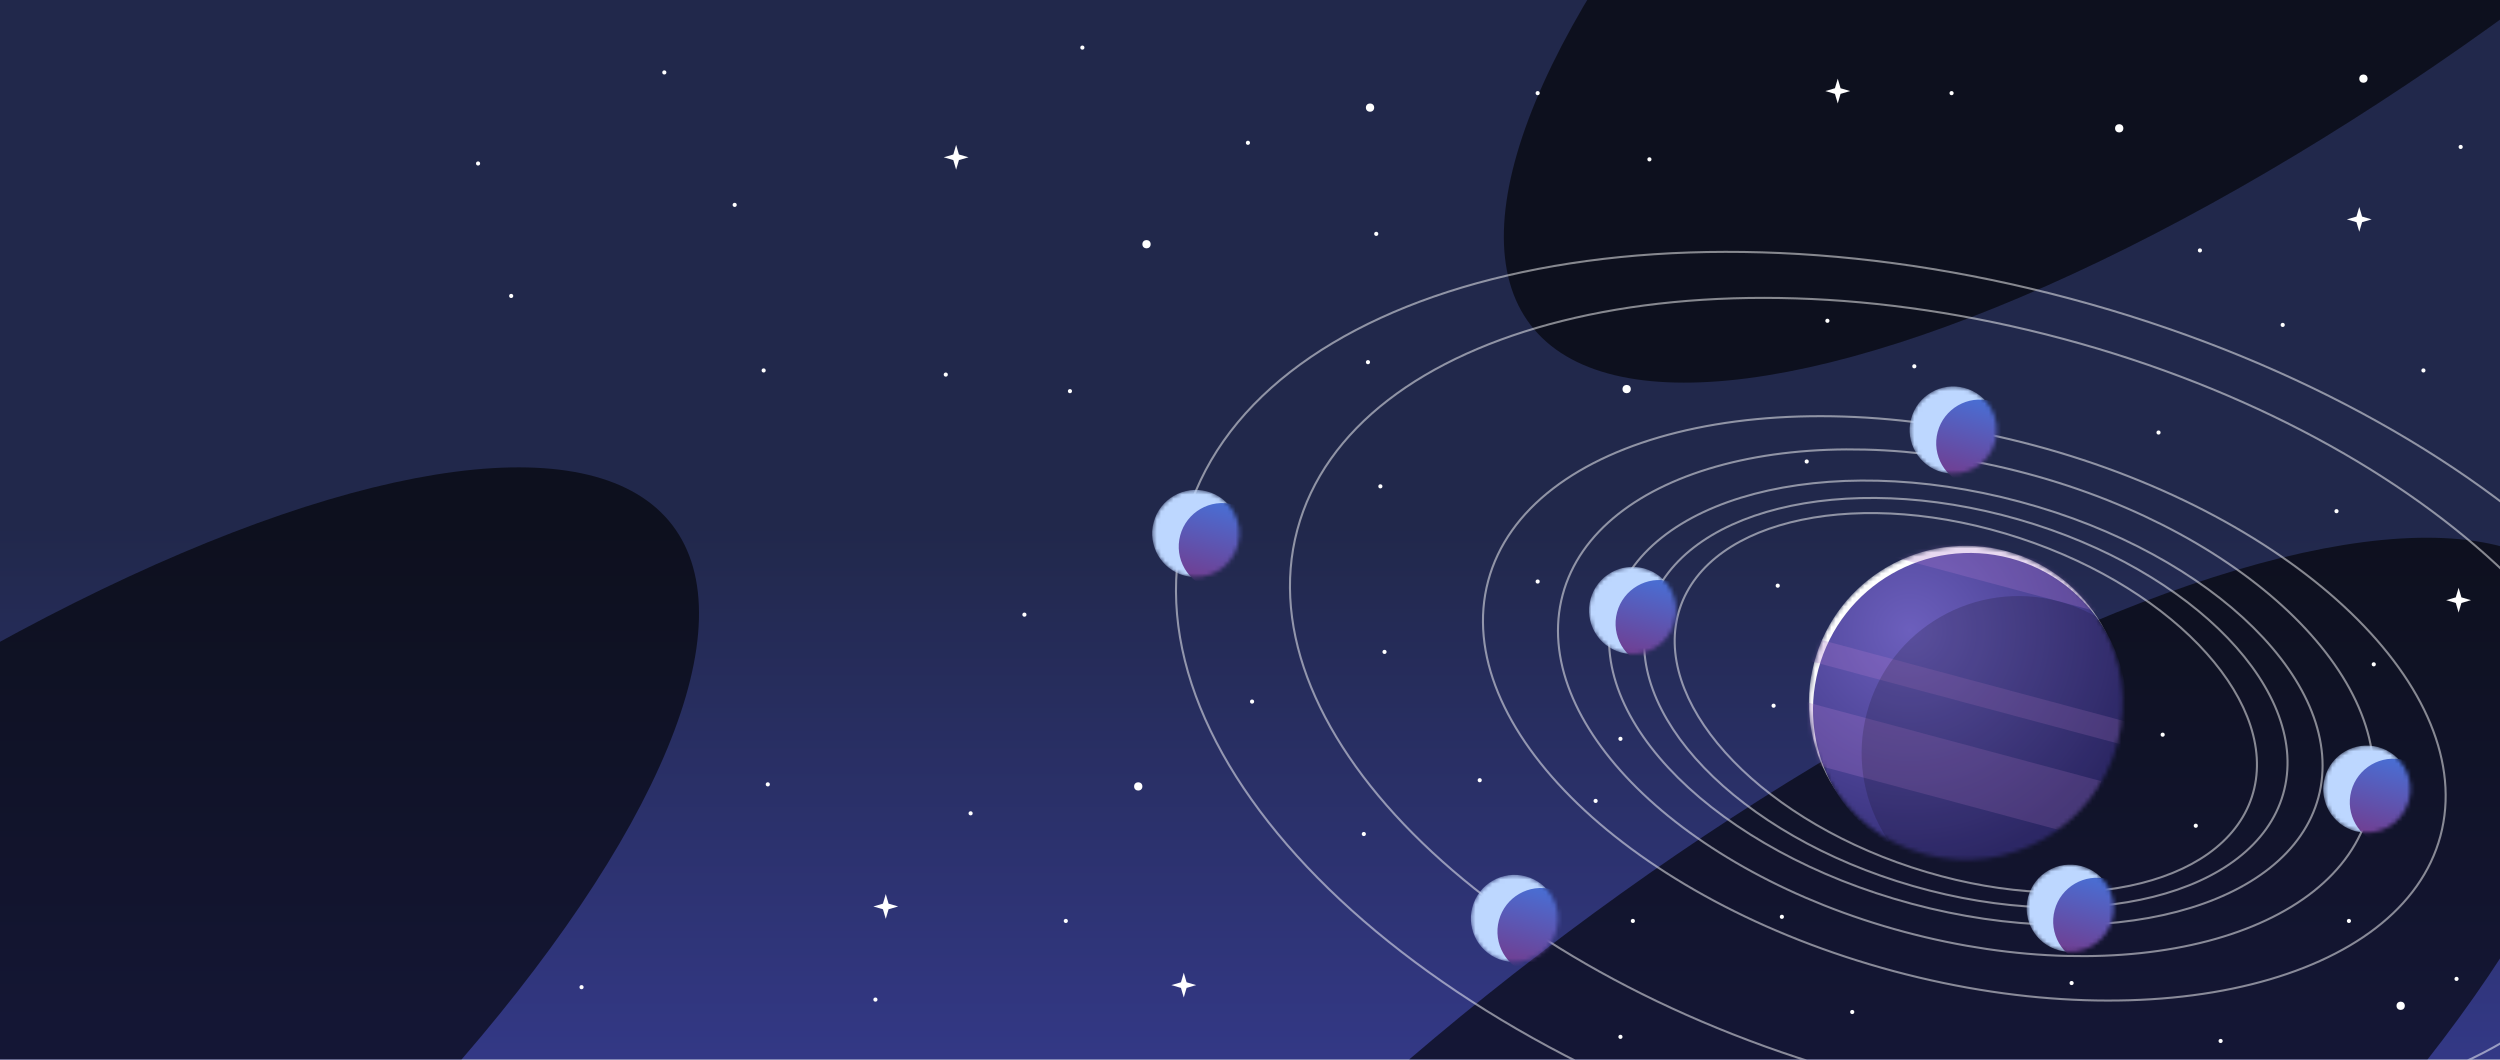 <svg xmlns:xlink="http://www.w3.org/1999/xlink" xmlns="http://www.w3.org/2000/svg" width="604" height="256" fill="none"><g clip-path="url(#clip0_80_3149)"><path fill="url(#paint0_linear_80_3149)" d="M0 0h604v256H0z"/><g filter="url(#filter0_f_80_3149)"><ellipse cx="569.882" cy="-74.824" rx="252.089" ry="84.228" transform="rotate(-37.462 569.882 -74.824)" fill="#000" fill-opacity=".6"/></g><g filter="url(#filter1_f_80_3149)"><ellipse cx="-37.673" cy="280.186" rx="252.089" ry="84.228" transform="rotate(-37.462 -37.673 280.186)" fill="#000" fill-opacity=".6"/></g><g filter="url(#filter2_f_80_3149)"><ellipse cx="423.327" cy="297.186" rx="252.089" ry="84.228" transform="rotate(-37.462 423.327 297.186)" fill="#000" fill-opacity=".6"/></g><g filter="url(#filter3_f_80_3149)"><circle cx="474.572" cy="169.572" r="31.494" transform="rotate(15 474.572 169.572)" fill="#FFDAC6" fill-opacity=".72"/></g><mask id="a" style="mask-type:alpha" maskUnits="userSpaceOnUse" x="437" y="131" width="76" height="77"><circle cx="474.943" cy="169.787" r="37.907" transform="rotate(15 474.943 169.787)" fill="#D9D9D9"/></mask><g mask="url(#a)"><circle cx="474.943" cy="169.787" r="37.907" transform="rotate(15 474.943 169.787)" fill="#fff"/><circle cx="475.936" cy="171.507" r="37.907" transform="rotate(15 475.936 171.507)" fill="url(#paint1_radial_80_3149)"/><path fill="#AB76CC" fill-opacity=".28" d="M435.784 169.469l71.875 19.259-3.634 13.561-71.875-19.258zM454.919 125.178l58.314 15.625-2.18 8.137-58.314-15.625zM433 152.735l85.436 22.893-1.453 5.424-85.437-22.892z"/><circle cx="487.68" cy="181.921" r="37.907" transform="rotate(15 487.68 181.921)" fill="#000" fill-opacity=".17"/></g><path d="M658.675 226.286c-7.692 28.709-35.452 49.181-74.22 59.026-38.759 9.842-88.464 9.043-139.922-4.745s-94.903-37.949-123.548-65.852c-28.652-27.91-42.456-59.519-34.764-88.228 7.693-28.709 35.453-49.181 74.22-59.026 38.759-9.843 88.464-9.044 139.922 4.745 51.459 13.788 94.904 37.948 123.549 65.852 28.651 27.909 42.456 59.519 34.763 88.228z" stroke="#fff" stroke-opacity=".5" stroke-width=".5"/><path d="M635.718 214.32c-6.588 24.589-30.539 42.085-64.044 50.447-33.496 8.36-76.482 7.572-121.012-4.36-44.531-11.932-82.152-32.743-106.98-56.73-24.835-23.995-36.829-51.122-30.241-75.71 6.589-24.589 30.54-42.085 64.045-50.447 33.495-8.36 76.481-7.572 121.012 4.36 44.531 11.932 82.151 32.743 106.979 56.73 24.835 23.995 36.83 51.122 30.241 75.71z" stroke="#fff" stroke-opacity=".5" stroke-width=".5"/><path d="M589.61 201.966c-4.682 17.472-21.746 29.91-45.658 35.845-23.902 5.933-54.588 5.35-86.386-3.171-31.799-8.52-58.665-23.358-76.398-40.447-17.741-17.096-26.3-36.399-21.618-53.872 4.682-17.472 21.745-29.91 45.657-35.845 23.902-5.933 54.588-5.35 86.387 3.171 31.798 8.52 58.664 23.358 76.398 40.447 17.74 17.096 26.299 36.399 21.618 53.872z" stroke="#fff" stroke-opacity=".5" stroke-width=".5"/><path d="M572.343 195.886c-4.08 15.229-18.63 26.159-38.955 31.476-20.316 5.314-46.35 5.001-73.278-2.215-26.929-7.215-49.631-19.961-64.569-34.721-14.943-14.767-22.079-31.507-17.998-46.737 4.081-15.229 18.631-26.159 38.955-31.476 20.317-5.314 46.35-5.001 73.279 2.214 26.929 7.216 49.631 19.961 64.568 34.722 14.944 14.767 22.079 31.507 17.998 46.737z" stroke="#fff" stroke-opacity=".5" stroke-width=".5"/><path d="M560.138 192.615c-3.579 13.358-16.309 22.958-34.096 27.64-17.779 4.679-40.557 4.424-64.116-1.888-23.558-6.313-43.412-17.481-56.47-30.423-13.063-12.948-19.287-27.627-15.708-40.985 3.579-13.357 16.309-22.958 34.096-27.639 17.779-4.679 40.558-4.424 64.116 1.888 23.558 6.313 43.412 17.481 56.47 30.423 13.063 12.947 19.287 27.627 15.708 40.984z" stroke="#fff" stroke-opacity=".5" stroke-width=".5"/><path d="M551.609 191.848c-3.503 12.174-15.212 20.787-31.405 24.829-16.186 4.04-36.802 3.496-58.004-2.606-21.202-6.101-38.954-16.597-50.517-28.622-11.568-12.03-16.908-25.55-13.405-37.723 3.503-12.173 15.212-20.786 31.405-24.828 16.186-4.04 36.801-3.496 58.003 2.605 21.203 6.101 38.954 16.597 50.517 28.623 11.568 12.03 16.909 25.549 13.406 37.722z" stroke="#fff" stroke-opacity=".5" stroke-width=".5"/><path d="M544.04 192.572c-3.603 10.925-14.557 18.329-29.448 21.422-14.884 3.091-33.649 1.859-52.761-4.444-19.112-6.302-34.929-16.473-45.055-27.811-10.131-11.344-14.532-23.811-10.93-34.736 3.603-10.925 14.557-18.33 29.448-21.422 14.884-3.091 33.649-1.859 52.761 4.443 19.112 6.302 34.929 16.474 45.055 27.812 10.131 11.343 14.532 23.811 10.93 34.736z" stroke="#fff" stroke-opacity=".5" stroke-width=".5"/><mask id="b" style="mask-type:alpha" maskUnits="userSpaceOnUse" x="461" y="93" width="22" height="22"><circle cx="471.896" cy="103.896" r="10.53" transform="rotate(15 471.896 103.896)" fill="#D9D9D9"/></mask><g mask="url(#b)"><circle cx="471.896" cy="103.896" r="10.53" transform="rotate(15 471.896 103.896)" fill="#BDD7FF"/><circle cx="478.314" cy="107.069" r="10.53" transform="rotate(15 478.314 107.069)" fill="url(#paint2_linear_80_3149)"/></g><mask id="c" style="mask-type:alpha" maskUnits="userSpaceOnUse" x="383" y="136" width="22" height="23"><circle cx="394.435" cy="147.489" r="10.53" transform="rotate(15 394.435 147.489)" fill="#D9D9D9"/></mask><g mask="url(#c)"><circle cx="394.435" cy="147.489" r="10.53" transform="rotate(15 394.435 147.489)" fill="#BDD7FF"/><circle cx="400.852" cy="150.662" r="10.53" transform="rotate(15 400.852 150.662)" fill="url(#paint3_linear_80_3149)"/></g><mask id="d" style="mask-type:alpha" maskUnits="userSpaceOnUse" x="355" y="211" width="22" height="22"><circle cx="365.896" cy="221.896" r="10.53" transform="rotate(15 365.896 221.896)" fill="#D9D9D9"/></mask><g mask="url(#d)"><circle cx="365.896" cy="221.896" r="10.53" transform="rotate(15 365.896 221.896)" fill="#BDD7FF"/><circle cx="372.314" cy="225.069" r="10.53" transform="rotate(15 372.314 225.069)" fill="url(#paint4_linear_80_3149)"/></g><mask id="e" style="mask-type:alpha" maskUnits="userSpaceOnUse" x="278" y="118" width="22" height="22"><circle cx="288.896" cy="128.896" r="10.53" transform="rotate(15 288.896 128.896)" fill="#D9D9D9"/></mask><g mask="url(#e)"><circle cx="288.896" cy="128.896" r="10.53" transform="rotate(15 288.896 128.896)" fill="#BDD7FF"/><circle cx="295.314" cy="132.069" r="10.53" transform="rotate(15 295.314 132.069)" fill="url(#paint5_linear_80_3149)"/></g><mask id="f" style="mask-type:alpha" maskUnits="userSpaceOnUse" x="561" y="180" width="22" height="22"><circle cx="571.822" cy="190.659" r="10.53" transform="rotate(15 571.822 190.659)" fill="#D9D9D9"/></mask><g mask="url(#f)"><circle cx="571.822" cy="190.659" r="10.53" transform="rotate(15 571.822 190.659)" fill="#BDD7FF"/><circle cx="578.24" cy="193.832" r="10.53" transform="rotate(15 578.24 193.832)" fill="url(#paint6_linear_80_3149)"/></g><mask id="g" style="mask-type:alpha" maskUnits="userSpaceOnUse" x="489" y="208" width="22" height="22"><circle cx="500.161" cy="219.423" r="10.53" transform="rotate(15 500.161 219.423)" fill="#D9D9D9"/></mask><g mask="url(#g)"><circle cx="500.161" cy="219.423" r="10.53" transform="rotate(15 500.161 219.423)" fill="#BDD7FF"/><circle cx="506.578" cy="222.596" r="10.53" transform="rotate(15 506.578 222.596)" fill="url(#paint7_linear_80_3149)"/></g><path d="M570 50l.679 2.321L573 53l-2.321.679L570 56l-.679-2.321L567 53l2.321-.679L570 50zM444 19l.679 2.321L447 22l-2.321.679L444 25l-.679-2.321L441 22l2.321-.679L444 19zM286 235l.679 2.321L289 238l-2.321.679L286 241l-.679-2.321L283 238l2.321-.679L286 235zM231 35l.679 2.321L234 38l-2.321.679L231 41l-.679-2.321L228 38l2.321-.679L231 35zM214 216l.679 2.321L217 219l-2.321.679L214 222l-.679-2.321L211 219l2.321-.679L214 216zM594 142l.679 2.321L597 145l-2.321.679L594 148l-.679-2.321L591 145l2.321-.679L594 142z" fill="#fff"/><circle cx="331" cy="26" r="1" fill="#fff"/><circle cx="512" cy="31" r="1" fill="#fff"/><circle cx="393" cy="94" r="1" fill="#fff"/><circle cx="275" cy="190" r="1" fill="#fff"/><circle cx="277" cy="59" r="1" fill="#fff"/><circle cx="571" cy="19" r="1" fill="#fff"/><circle cx="580" cy="243" r="1" fill="#fff"/><circle cx="471.5" cy="22.5" r=".5" fill="#fff"/><circle cx="398.5" cy="38.5" r=".5" fill="#fff"/><circle cx="371.5" cy="22.5" r=".5" fill="#fff"/><circle cx="332.5" cy="56.5" r=".5" fill="#fff"/><circle cx="301.5" cy="34.5" r=".5" fill="#fff"/><circle cx="333.5" cy="117.5" r=".5" fill="#fff"/><circle cx="334.5" cy="157.5" r=".5" fill="#fff"/><circle cx="357.5" cy="188.5" r=".5" fill="#fff"/><circle cx="302.5" cy="169.5" r=".5" fill="#fff"/><circle cx="257.5" cy="222.5" r=".5" fill="#fff"/><circle cx="247.5" cy="148.5" r=".5" fill="#fff"/><circle cx="228.5" cy="90.5" r=".5" fill="#fff"/><circle cx="585.5" cy="89.5" r=".5" fill="#fff"/><circle cx="531.5" cy="60.5" r=".5" fill="#fff"/><circle cx="594.5" cy="35.5" r=".5" fill="#fff"/><circle cx="521.5" cy="104.5" r=".5" fill="#fff"/><circle cx="447.5" cy="244.5" r=".5" fill="#fff"/><circle cx="429.5" cy="141.5" r=".5" fill="#fff"/><circle cx="441.5" cy="77.5" r=".5" fill="#fff"/><circle cx="330.5" cy="87.5" r=".5" fill="#fff"/><circle cx="564.5" cy="123.5" r=".5" fill="#fff"/><circle cx="593.5" cy="236.5" r=".5" fill="#fff"/><circle cx="536.5" cy="251.5" r=".5" fill="#fff"/><circle cx="530.5" cy="199.5" r=".5" fill="#fff"/><circle cx="522.5" cy="177.5" r=".5" fill="#fff"/><circle cx="551.5" cy="78.5" r=".5" fill="#fff"/><circle cx="261.5" cy="11.5" r=".5" fill="#fff"/><circle cx="258.5" cy="94.5" r=".5" fill="#fff"/><circle cx="234.5" cy="196.5" r=".5" fill="#fff"/><circle cx="329.5" cy="201.5" r=".5" fill="#fff"/><circle cx="391.5" cy="250.5" r=".5" fill="#fff"/><circle cx="394.5" cy="222.5" r=".5" fill="#fff"/><circle cx="428.5" cy="170.5" r=".5" fill="#fff"/><circle cx="371.5" cy="140.5" r=".5" fill="#fff"/><circle cx="567.5" cy="222.5" r=".5" fill="#fff"/><circle cx="573.5" cy="160.5" r=".5" fill="#fff"/><circle cx="430.5" cy="221.5" r=".5" fill="#fff"/><circle cx="385.5" cy="193.5" r=".5" fill="#fff"/><circle cx="391.5" cy="178.5" r=".5" fill="#fff"/><circle cx="500.5" cy="237.5" r=".5" fill="#fff"/><circle cx="436.5" cy="111.5" r=".5" fill="#fff"/><circle cx="462.5" cy="88.5" r=".5" fill="#fff"/><circle cx="177.5" cy="49.5" r=".5" fill="#fff"/><circle cx="115.5" cy="39.5" r=".5" fill="#fff"/><circle cx="184.5" cy="89.5" r=".5" fill="#fff"/><circle cx="160.5" cy="17.5" r=".5" fill="#fff"/><circle cx="123.5" cy="71.5" r=".5" fill="#fff"/><circle cx="185.5" cy="189.5" r=".5" fill="#fff"/><circle cx="140.5" cy="238.5" r=".5" fill="#fff"/><circle cx="211.5" cy="241.5" r=".5" fill="#fff"/></g><defs><linearGradient id="paint0_linear_80_3149" x1="302" y1="0" x2="302" y2="469.5" gradientUnits="userSpaceOnUse"><stop offset=".271" stop-color="#21284B"/><stop offset="1" stop-color="#5153E7"/></linearGradient><linearGradient id="paint2_linear_80_3149" x1="478.314" y1="96.54" x2="478.314" y2="117.599" gradientUnits="userSpaceOnUse"><stop stop-color="#486FD5"/><stop offset="1" stop-color="#733B8D"/></linearGradient><linearGradient id="paint3_linear_80_3149" x1="400.852" y1="140.132" x2="400.852" y2="161.191" gradientUnits="userSpaceOnUse"><stop stop-color="#486FD5"/><stop offset="1" stop-color="#733B8D"/></linearGradient><linearGradient id="paint4_linear_80_3149" x1="372.314" y1="214.539" x2="372.314" y2="235.599" gradientUnits="userSpaceOnUse"><stop stop-color="#486FD5"/><stop offset="1" stop-color="#733B8D"/></linearGradient><linearGradient id="paint5_linear_80_3149" x1="295.314" y1="121.54" x2="295.314" y2="142.599" gradientUnits="userSpaceOnUse"><stop stop-color="#486FD5"/><stop offset="1" stop-color="#733B8D"/></linearGradient><linearGradient id="paint6_linear_80_3149" x1="578.24" y1="183.302" x2="578.24" y2="204.362" gradientUnits="userSpaceOnUse"><stop stop-color="#486FD5"/><stop offset="1" stop-color="#733B8D"/></linearGradient><linearGradient id="paint7_linear_80_3149" x1="506.578" y1="212.066" x2="506.578" y2="233.126" gradientUnits="userSpaceOnUse"><stop stop-color="#486FD5"/><stop offset="1" stop-color="#733B8D"/></linearGradient><filter id="filter0_f_80_3149" x="269.282" y="-336.139" width="601.2" height="522.629" filterUnits="userSpaceOnUse" color-interpolation-filters="sRGB"><feFlood flood-opacity="0" result="BackgroundImageFix"/><feBlend in="SourceGraphic" in2="BackgroundImageFix" result="shape"/><feGaussianBlur stdDeviation="47" result="effect1_foregroundBlur_80_3149"/></filter><filter id="filter1_f_80_3149" x="-338.273" y="18.872" width="601.2" height="522.629" filterUnits="userSpaceOnUse" color-interpolation-filters="sRGB"><feFlood flood-opacity="0" result="BackgroundImageFix"/><feBlend in="SourceGraphic" in2="BackgroundImageFix" result="shape"/><feGaussianBlur stdDeviation="47" result="effect1_foregroundBlur_80_3149"/></filter><filter id="filter2_f_80_3149" x="122.727" y="35.872" width="601.2" height="522.629" filterUnits="userSpaceOnUse" color-interpolation-filters="sRGB"><feFlood flood-opacity="0" result="BackgroundImageFix"/><feBlend in="SourceGraphic" in2="BackgroundImageFix" result="shape"/><feGaussianBlur stdDeviation="47" result="effect1_foregroundBlur_80_3149"/></filter><filter id="filter3_f_80_3149" x="393.07" y="88.07" width="163.003" height="163.003" filterUnits="userSpaceOnUse" color-interpolation-filters="sRGB"><feFlood flood-opacity="0" result="BackgroundImageFix"/><feBlend in="SourceGraphic" in2="BackgroundImageFix" result="shape"/><feGaussianBlur stdDeviation="25" result="effect1_foregroundBlur_80_3149"/></filter><radialGradient id="paint1_radial_80_3149" cx="0" cy="0" r="1" gradientUnits="userSpaceOnUse" gradientTransform="rotate(44.502 36.907 636.864) scale(57.086)"><stop offset="0" stop-color="#6C5FBD"/><stop offset="1" stop-color="#352F79"/></radialGradient><clipPath id="clip0_80_3149"><path fill="#fff" d="M0 0h604v256H0z"/></clipPath></defs></svg>